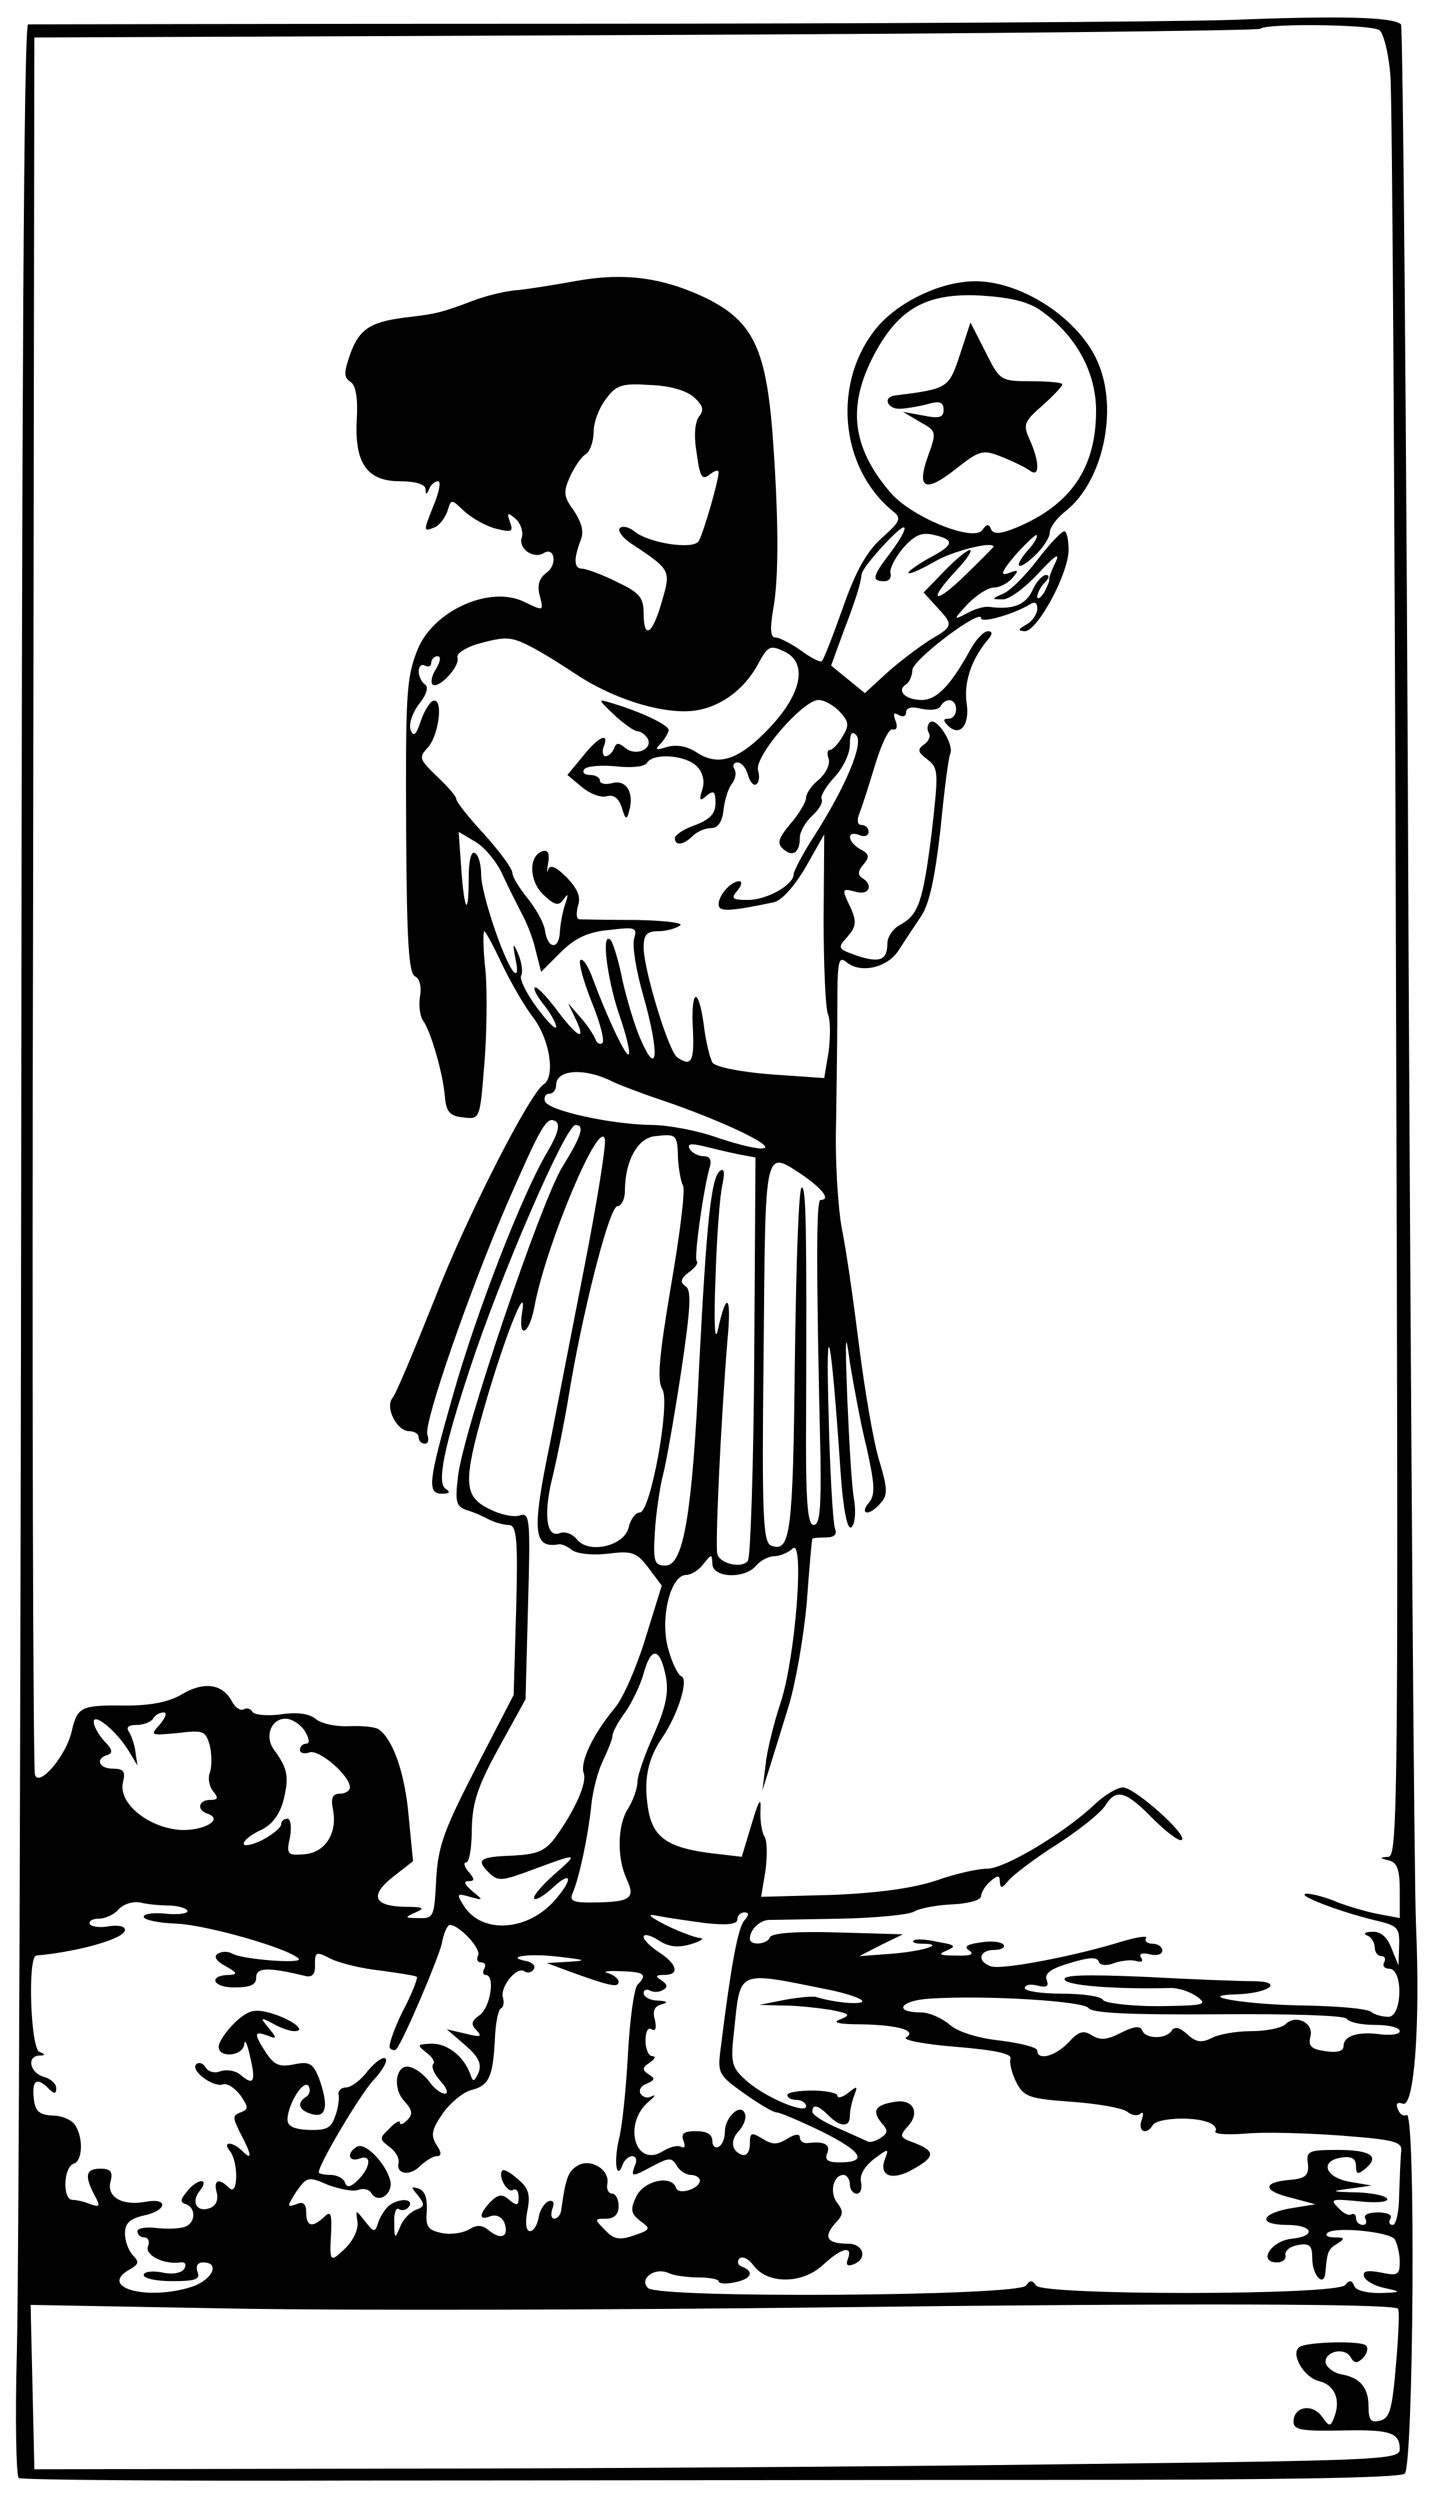 <?xml version="1.0" standalone="no"?>
<!DOCTYPE svg PUBLIC "-//W3C//DTD SVG 20010904//EN"
 "http://www.w3.org/TR/2001/REC-SVG-20010904/DTD/svg10.dtd">
<svg version="1.0" xmlns="http://www.w3.org/2000/svg"
 width="233pt" height="400pt" viewBox="0 0 233 400"
 preserveAspectRatio="xMidYMid meet">
<g transform="translate(0,400) scale(0.1,-0.1)"
fill="#000000" stroke="none">
<path d="M1965 3968 c-99 -3 -569 -6 -1045 -6 -476 0 -869 -1 -875 -1 -7 -1
-10 -597 -11 -1764 -1 -969 -4 -1851 -7 -1959 -3 -109 -1 -200 3 -203 5 -3
246 -5 537 -4 290 0 784 1 1098 1 375 0 574 3 583 10 14 13 18 583 3 574 -5
-3 -11 1 -14 9 -4 9 -1 12 8 9 18 -7 28 124 21 286 -3 69 -8 780 -12 1580 -3
800 -9 1458 -12 1461 -13 12 -97 14 -277 7z m242 -16 c7 -4 15 -37 18 -72 3
-36 7 -692 9 -1457 4 -1296 3 -1393 -12 -1394 -15 -1 -15 -2 1 -6 13 -3 17
-15 17 -48 l0 -44 -32 6 c-18 3 -48 12 -67 19 -18 8 -41 14 -50 14 -20 -1 50
-28 107 -42 39 -9 42 -12 41 -41 l-1 -32 -11 27 c-7 19 -18 28 -31 27 -12 0
-15 -3 -8 -6 6 -2 12 -11 12 -19 0 -8 5 -14 11 -14 5 0 7 -4 4 -10 -3 -5 0
-10 8 -10 23 0 21 -77 -1 -77 -9 0 -22 3 -28 8 -6 5 -52 9 -103 10 -96 1 -185
16 -111 18 53 2 75 21 25 21 -22 0 -100 3 -174 7 -96 4 -132 3 -127 -5 5 -9
79 -15 167 -13 14 1 34 -6 45 -14 17 -13 11 -14 -63 -15 -45 0 -85 5 -88 10
-3 6 -33 10 -66 10 -32 0 -59 4 -59 9 0 5 9 7 20 4 15 -4 19 -1 15 9 -4 10 6
18 37 27 29 9 43 10 46 3 2 -7 12 -8 25 -3 12 4 28 6 36 3 8 -2 11 0 7 6 -4 6
2 8 14 5 11 -3 20 0 20 6 0 6 -7 11 -16 11 -8 0 -13 4 -10 9 3 4 -13 2 -37 -5
-73 -23 -196 -47 -212 -40 -22 8 -18 26 6 26 11 0 18 4 15 8 -3 5 -19 7 -37 4
-22 -3 -27 -7 -18 -13 9 -6 2 -9 -21 -8 -27 0 -30 2 -15 8 16 7 14 9 -15 14
-18 4 -35 5 -38 2 -3 -3 3 -5 13 -5 40 0 3 -12 -47 -16 l-53 -4 35 18 35 17
-105 3 c-66 2 -106 -1 -108 -8 -4 -11 -32 -14 -32 -2 0 14 15 29 30 30 8 0 60
1 114 2 55 1 108 6 118 11 10 6 39 11 63 12 25 1 45 7 45 13 0 6 7 17 15 24
12 10 15 10 15 -1 1 -11 3 -11 13 1 7 9 41 35 77 58 36 23 71 51 78 62 18 29
33 25 77 -20 21 -21 42 -37 46 -34 11 7 -75 84 -94 84 -9 0 -29 -12 -44 -26
-48 -46 -145 -104 -173 -104 -15 0 -51 -8 -82 -19 -36 -12 -92 -20 -167 -23
l-113 -3 7 42 c3 24 3 49 -2 55 -4 7 -7 26 -6 43 1 21 -3 14 -14 -23 l-16 -53
-51 6 c-69 9 -92 26 -99 72 -7 45 -1 78 23 113 25 37 43 94 30 98 -5 2 -15 22
-21 45 -13 48 4 117 29 117 8 0 21 8 28 18 13 16 13 16 14 0 0 -23 52 -25 70
-3 7 8 20 15 29 15 9 0 23 6 29 12 20 20 5 -175 -19 -247 -11 -33 -22 -78 -24
-100 l-5 -40 11 35 c6 19 20 64 31 100 11 36 24 110 29 165 4 55 8 101 9 103
0 1 9 2 21 2 15 0 19 5 15 15 -3 9 -8 91 -10 183 -5 173 4 131 19 -91 4 -61
11 -95 17 -91 6 4 8 23 5 43 -4 20 -8 92 -11 161 -4 104 -3 114 4 60 6 -36 17
-97 27 -137 13 -59 14 -75 3 -88 -7 -8 -8 -15 -2 -15 5 0 15 7 22 16 11 12 10
24 -3 67 -9 29 -23 111 -32 182 -9 72 -21 157 -28 190 -6 33 -11 110 -9 170 1
61 2 145 2 189 0 67 2 77 14 67 23 -20 68 -9 85 20 9 14 25 38 35 53 13 19 22
60 31 139 6 62 13 117 16 122 5 15 -21 56 -32 50 -5 -4 -6 -11 -3 -17 4 -6 0
-14 -7 -19 -11 -8 -11 -12 5 -24 18 -14 18 -20 7 -117 -14 -111 -21 -132 -51
-148 -11 -6 -20 -19 -20 -30 0 -27 -13 -31 -49 -19 -31 11 -31 12 -15 30 14
16 15 24 6 45 -16 33 -15 33 8 27 21 -6 28 11 10 22 -8 5 -7 12 2 22 10 12 9
17 -5 24 -21 12 -23 31 -2 23 8 -4 15 -1 15 5 0 6 -5 11 -11 11 -7 0 -8 7 -4
18 4 9 15 44 25 77 10 33 22 59 28 58 7 -2 9 4 5 14 -4 11 -3 14 5 9 7 -4 12
-2 12 4 0 8 9 10 24 6 14 -3 28 -2 31 4 9 15 25 12 25 -5 0 -8 -5 -15 -12 -15
-9 0 -9 -3 -1 -11 19 -19 35 1 30 35 -5 33 7 69 31 99 11 12 11 17 3 17 -7 0
-20 -14 -29 -31 -31 -56 -53 -79 -77 -79 -26 0 -41 15 -25 25 5 3 10 14 10 23
1 17 110 99 110 83 0 -9 54 7 78 22 8 5 12 3 12 -7 0 -8 -8 -20 -17 -25 -14
-8 -15 -10 -3 -11 20 0 70 92 70 130 0 17 -3 30 -7 30 -5 -1 -24 -21 -43 -46
-19 -25 -44 -50 -55 -54 -18 -8 -19 -9 -1 -9 10 -1 36 18 58 42 27 29 35 34
27 17 -7 -14 -11 -26 -10 -28 1 -1 -3 -10 -8 -20 -6 -9 -11 -12 -11 -7 0 6 5
16 12 23 7 7 8 12 2 12 -6 0 -16 -11 -22 -25 -11 -23 -31 -31 -69 -26 -7 1
-23 -3 -35 -10 -23 -12 -23 -11 1 15 14 14 32 26 42 26 9 0 22 7 29 15 11 13
10 14 -6 8 -14 -5 -12 2 11 29 17 19 32 33 34 32 2 -2 -3 -12 -12 -22 -26 -29
-20 -38 8 -12 14 13 25 30 25 38 0 8 11 23 25 34 60 47 85 162 52 238 -29 69
-121 130 -196 130 -54 0 -120 -31 -156 -72 -74 -87 -62 -226 24 -296 14 -11
12 -16 -17 -42 -24 -21 -42 -52 -63 -112 -16 -45 -31 -84 -34 -86 -2 -2 -17 5
-33 17 -17 12 -35 21 -41 21 -8 0 -9 13 -4 43 10 53 9 152 -1 287 -11 134 -32
177 -108 214 -68 32 -128 40 -203 27 -33 -6 -76 -13 -95 -15 -19 -1 -51 -9
-70 -16 -55 -21 -63 -22 -103 -27 -63 -7 -81 -18 -96 -58 -11 -31 -11 -39 0
-46 8 -5 12 -25 10 -59 -4 -71 16 -100 69 -100 25 0 40 -5 41 -12 0 -10 2 -10
6 0 2 6 9 12 14 12 5 0 2 -16 -6 -36 -18 -45 -18 -45 0 -38 8 3 17 15 21 26 6
20 6 20 27 0 12 -11 35 -24 51 -28 25 -6 28 -5 22 11 -5 15 -4 16 9 5 8 -7 13
-21 10 -30 -6 -18 19 -35 35 -25 18 11 22 -19 5 -31 -12 -9 -16 -20 -11 -38 6
-24 6 -24 -25 -9 -55 27 -146 -14 -171 -77 -18 -45 -19 -72 -18 -295 1 -169 4
-222 14 -227 8 -4 11 -18 8 -33 -2 -14 0 -31 5 -38 12 -16 32 -84 35 -122 2
-24 8 -31 30 -33 26 -3 26 -3 33 84 4 48 5 116 2 150 -4 35 -4 64 -2 64 2 0
15 -24 28 -52 14 -29 36 -68 51 -87 26 -35 35 -94 16 -106 -22 -14 -123 -211
-175 -345 -32 -80 -61 -150 -67 -157 -12 -15 7 -53 27 -53 8 0 15 -4 15 -10 0
-5 4 -10 10 -10 5 0 7 6 4 14 -7 17 67 230 128 371 55 126 63 139 77 131 8 -5
4 -20 -13 -49 -41 -69 -114 -258 -151 -389 -40 -140 -42 -158 -17 -158 12 0
13 3 5 8 -14 9 -3 65 39 192 47 144 153 390 169 390 15 0 10 -17 -21 -67 -34
-55 -159 -424 -167 -495 -5 -41 -3 -48 13 -54 11 -3 27 -10 36 -15 10 -5 24
-9 32 -9 13 0 15 -22 12 -136 l-4 -136 -60 -116 c-52 -101 -61 -126 -64 -180
-3 -59 -4 -62 -28 -61 -23 0 -23 1 -5 9 16 7 13 9 -17 9 -50 1 -57 18 -19 48
l32 25 -7 72 c-6 69 -25 123 -48 139 -6 4 -27 6 -48 5 -20 -1 -43 4 -52 11
-10 9 -30 12 -56 8 -22 -3 -43 -1 -46 4 -3 5 -9 7 -14 4 -5 -3 -14 3 -19 13
-15 28 -45 32 -80 11 -20 -12 -49 -18 -90 -18 -71 1 -77 -2 -86 -40 -8 -39
-52 -91 -59 -71 -3 8 -5 637 -3 1398 l2 1382 978 4 c538 2 981 7 984 10 9 9
176 7 190 -2z m-540 -450 c54 -38 86 -96 87 -156 1 -93 -39 -153 -127 -190
-27 -11 -37 -11 -41 -3 -3 9 -7 9 -14 -1 -14 -20 -115 21 -148 61 -61 72 -68
137 -26 218 40 76 85 101 173 96 47 -3 76 -10 96 -25z m-556 -138 c14 -13 16
-20 8 -30 -7 -9 -9 -31 -4 -60 5 -38 9 -43 21 -33 8 6 14 8 14 3 -1 -17 -25
-99 -32 -110 -9 -14 -81 -3 -103 16 -9 7 -19 9 -23 5 -4 -4 4 -15 17 -24 65
-43 65 -43 50 -94 -15 -53 -29 -61 -29 -18 0 25 -7 33 -43 50 -24 12 -49 21
-55 21 -14 0 -14 16 -3 45 6 14 2 28 -10 47 -17 23 -18 30 -7 55 7 15 18 32
25 36 7 4 13 21 13 36 0 16 9 39 20 53 16 22 26 25 70 22 32 -1 59 -9 71 -20z
m315 -247 c-30 -39 -32 -47 -11 -47 8 0 12 6 10 13 -2 6 7 24 20 40 19 21 30
26 50 21 34 -8 32 -16 -10 -38 -19 -11 -33 -21 -31 -23 2 -2 20 6 41 18 28 17
95 34 95 24 0 0 -20 -21 -45 -45 -50 -49 -62 -43 -14 8 16 17 26 32 21 32 -4
0 -23 -15 -41 -34 l-33 -34 21 -23 c27 -29 27 -31 -11 -53 -17 -11 -48 -34
-68 -52 l-36 -33 -27 22 -27 22 20 55 c20 52 27 75 29 92 2 12 63 79 68 74 3
-3 -7 -20 -21 -39z m-576 -152 c16 -8 48 -28 72 -44 56 -37 128 -61 179 -59
46 2 90 32 114 79 14 25 18 27 39 17 39 -17 30 -67 -22 -122 -49 -52 -82 -63
-117 -40 -15 10 -32 13 -47 9 -19 -6 -21 -5 -10 6 6 7 12 17 12 21 0 8 -44 29
-91 43 -23 7 -23 7 4 -19 15 -14 32 -26 37 -26 5 0 12 -5 16 -11 10 -17 -18
-30 -35 -16 -11 9 -15 9 -18 0 -3 -7 -9 -13 -14 -13 -4 0 -6 7 -3 15 10 25 -9
16 -34 -16 l-24 -29 24 -20 c12 -10 30 -17 39 -14 11 3 19 -3 24 -18 6 -20 8
-21 12 -5 8 29 -5 50 -27 44 -11 -3 -20 -1 -20 4 0 5 -7 9 -16 9 -8 0 -13 4
-9 9 3 5 25 7 49 5 26 -3 47 -1 51 5 10 17 62 13 80 -5 10 -10 13 -24 9 -37
-6 -18 -4 -20 7 -10 11 9 14 7 14 -12 0 -17 -9 -26 -32 -35 -18 -6 -33 -16
-33 -21 0 -13 14 -11 28 3 7 7 20 13 30 13 11 0 18 10 20 30 2 17 8 35 14 42
5 7 7 17 3 23 -3 5 -1 10 5 10 7 0 14 -9 17 -20 3 -11 9 -18 13 -15 5 3 6 13
3 23 -5 23 72 112 97 112 9 0 25 -9 34 -19 15 -16 15 -22 4 -40 -7 -12 -16
-21 -20 -21 -4 0 -5 -6 -2 -14 3 -8 -4 -23 -15 -33 -12 -9 -21 -23 -21 -29 0
-7 -11 -26 -25 -42 -20 -24 -22 -32 -11 -41 15 -13 26 -5 26 19 0 9 9 25 20
35 11 10 17 21 15 26 -3 4 6 20 20 35 14 15 25 38 25 52 0 18 3 23 10 16 13
-13 -17 -83 -66 -160 -19 -29 -34 -58 -34 -63 0 -17 -43 -41 -73 -41 -25 0
-28 2 -17 15 7 8 8 15 3 15 -13 0 -33 -22 -33 -37 0 -12 15 -12 87 3 13 2 33
24 52 56 l30 53 -1 -135 c0 -74 3 -143 7 -153 4 -9 4 -36 1 -60 l-7 -42 -86 6
c-50 4 -89 12 -93 19 -4 7 -11 35 -14 62 -9 63 -21 54 -17 -12 2 -49 -3 -57
-25 -42 -14 9 -54 141 -54 176 0 20 5 26 23 26 12 0 28 4 35 9 8 4 -22 8 -70
9 -46 0 -87 1 -91 1 -5 1 -5 10 -2 22 5 14 -1 27 -18 45 -18 18 -27 21 -30 12
-2 -7 -2 -2 0 10 3 16 0 23 -9 20 -23 -8 -21 -49 2 -70 18 -17 24 -18 32 -7 7
10 8 9 3 -6 -4 -11 -8 -31 -9 -45 -1 -31 -20 -29 -24 2 -2 12 -15 35 -28 51
-13 16 -24 34 -24 40 0 7 -20 34 -45 62 -25 27 -45 52 -45 57 0 4 -14 20 -31
36 -27 26 -29 30 -16 44 18 17 27 77 12 77 -5 1 -15 -14 -21 -31 -8 -24 -12
-28 -17 -16 -3 10 3 28 14 42 12 15 15 27 9 31 -5 3 -10 13 -10 21 0 8 5 12
10 9 6 -3 10 -1 10 4 0 6 5 11 10 11 6 0 5 -8 -2 -20 -7 -10 -9 -22 -6 -25 9
-9 45 29 40 43 -2 6 12 15 30 21 47 13 55 13 88 -4z m-46 -364 c9 -20 23 -47
30 -61 8 -14 19 -41 23 -60 l9 -35 31 31 c23 23 44 33 78 36 41 5 45 4 40 -13
-4 -10 3 -53 15 -94 25 -89 23 -131 -4 -70 -10 22 -23 66 -30 97 -6 31 -15 60
-19 64 -15 15 -6 -59 13 -117 12 -34 19 -63 16 -66 -4 -5 -34 58 -57 120 -7
20 -16 34 -20 31 -4 -2 4 -32 17 -65 14 -34 22 -64 18 -68 -4 -3 -9 0 -11 6
-3 7 -13 23 -24 35 l-20 23 11 -23 c19 -39 6 -34 -26 8 -16 22 -33 40 -37 40
-5 0 1 -12 12 -26 12 -15 21 -31 21 -37 0 -6 -14 8 -31 31 -17 23 -28 46 -25
51 3 5 1 20 -4 33 -9 21 -10 20 -5 -7 4 -18 3 -26 -3 -20 -16 18 -52 126 -52
155 0 16 -4 32 -10 35 -6 4 -10 -12 -10 -41 0 -63 -7 -53 -12 18 l-4 57 27
-16 c15 -9 34 -32 43 -52z m177 -332 c8 -4 44 -18 80 -30 91 -31 176 -71 162
-76 -7 -3 -40 5 -73 16 -33 12 -81 21 -108 21 -65 1 -165 23 -170 38 -2 6 1
12 7 12 6 0 11 6 11 14 0 25 46 28 91 5z m-46 -297 c-20 -103 -45 -230 -55
-282 -29 -140 -27 -168 14 -161 4 1 14 -3 21 -9 8 -6 32 -9 58 -6 39 5 46 2
65 -23 l21 -28 -26 -84 c-14 -46 -36 -97 -50 -113 -34 -41 -55 -85 -49 -103 6
-15 -14 -60 -46 -104 -16 -21 -29 -26 -66 -28 -54 -2 -61 -6 -40 -27 15 -15
21 -14 72 5 73 27 73 27 31 -10 -20 -18 -33 -34 -30 -37 3 -3 16 5 30 18 29
27 33 15 5 -18 -43 -52 -119 -58 -148 -11 -12 19 -11 20 10 14 22 -6 22 -6 4
9 -12 10 -15 16 -7 16 11 0 11 3 1 15 -7 8 -9 15 -4 15 5 0 9 24 9 53 1 43 9
68 43 130 l43 78 4 150 c4 140 3 150 -14 144 -10 -3 -32 2 -49 11 -40 20 -41
43 -7 162 31 108 68 203 61 155 -8 -46 10 -41 19 5 18 99 105 306 113 269 2
-10 -13 -103 -33 -205z m150 174 c1 -18 5 -38 8 -43 4 -6 -5 -78 -19 -159 -19
-113 -23 -153 -14 -167 13 -22 -19 -197 -36 -197 -7 0 -15 -11 -18 -24 -7 -30
-64 -43 -83 -19 -7 9 -19 13 -27 10 -22 -9 -27 31 -11 93 7 30 18 84 24 120
22 137 66 310 79 310 6 0 12 11 12 24 0 48 20 85 48 88 35 4 36 3 37 -36z m97
7 l27 -5 -2 -317 c-1 -174 -6 -321 -10 -328 -8 -13 -44 -6 -49 10 -4 12 6 219
16 341 7 73 -1 83 -15 19 -5 -24 -7 8 -4 82 2 66 7 133 11 149 4 19 3 27 -3
23 -15 -9 -22 -79 -34 -309 -11 -240 -25 -323 -54 -323 -18 0 -20 6 -17 55 2
30 8 71 13 90 5 19 18 93 29 165 15 101 17 131 7 137 -9 6 -8 12 5 22 10 7 16
15 13 18 -5 4 11 118 21 151 3 11 0 17 -10 17 -8 0 -18 5 -22 11 -5 9 1 10 22
5 16 -4 41 -10 56 -13z m105 -35 c31 -22 42 -38 26 -38 -7 0 -7 -109 0 -413 1
-82 -1 -107 -11 -107 -10 0 -13 39 -12 178 1 305 0 362 -7 362 -5 0 -9 -125
-11 -277 -3 -277 -7 -308 -38 -296 -13 5 -15 48 -12 309 3 336 0 325 65 282z
m-221 -803 c4 -25 -1 -48 -20 -91 -14 -31 -26 -65 -26 -76 0 -10 -7 -29 -15
-42 -17 -26 -18 -79 -2 -113 14 -30 6 -36 -48 -37 -37 -1 -44 2 -39 14 11 25
25 92 30 139 2 24 11 58 19 74 8 17 15 34 15 39 0 6 9 23 21 39 11 16 25 45
30 65 12 41 26 37 35 -11z m-858 -120 l12 -20 -3 20 c-1 11 -6 26 -10 33 -6 8
-2 12 12 12 11 0 23 5 26 10 3 6 11 10 17 10 6 0 3 -8 -6 -19 -16 -18 -16 -18
28 -14 42 5 45 4 52 -21 3 -14 3 -33 0 -42 -4 -9 -1 -23 5 -30 9 -11 8 -14 -5
-14 -18 0 -22 -16 -4 -22 27 -9 -6 -28 -44 -26 -52 4 -100 44 -91 77 4 16 1
21 -16 21 -23 0 -29 16 -9 22 9 3 8 9 -5 22 -9 10 -17 24 -17 31 0 16 40 -18
58 -50z m280 35 c7 -12 8 -20 2 -20 -5 0 -10 -4 -10 -10 0 -5 7 -7 15 -4 15 6
65 -37 65 -56 0 -5 -7 -10 -16 -10 -12 0 -15 -7 -11 -26 7 -38 -13 -69 -47
-71 -26 -2 -28 0 -22 27 3 17 1 30 -4 30 -6 0 -10 -4 -10 -9 0 -5 -13 -16 -30
-25 -16 -8 -30 -11 -30 -6 0 5 12 15 28 22 18 9 30 25 36 49 9 37 6 50 -16 80
-15 21 -4 49 19 49 10 0 24 -9 31 -20z m-215 -279 c15 -1 27 -5 27 -9 0 -4
-16 -6 -35 -4 -19 2 -35 0 -35 -5 0 -5 24 -10 53 -11 47 -2 178 -39 195 -56 8
-9 -92 -1 -106 8 -7 4 -17 4 -23 0 -8 -4 -3 -12 12 -20 18 -10 20 -13 7 -14
-35 0 -29 -20 6 -20 27 0 36 4 36 16 0 16 18 17 80 2 10 -2 15 4 14 19 0 20 2
21 25 9 14 -7 50 -16 80 -19 29 -4 55 -8 58 -10 2 -2 -8 -28 -23 -56 -14 -29
-23 -55 -20 -58 3 -4 8 -4 10 -2 11 12 67 144 73 169 3 17 9 30 13 30 15 0 51
-39 45 -49 -3 -6 -1 -11 5 -11 6 0 8 -4 5 -10 -3 -5 -2 -10 2 -10 16 0 8 -51
-9 -64 -14 -10 -15 -15 -5 -25 9 -10 6 -11 -18 -5 l-30 7 29 -25 c22 -19 27
-30 22 -44 -7 -15 -9 -16 -13 -4 -10 29 -36 50 -62 50 -24 -1 -24 -2 -9 -14
10 -7 15 -16 11 -19 -3 -4 2 -16 12 -27 10 -11 13 -20 7 -20 -6 0 -17 8 -24
18 -7 10 -20 21 -30 24 -23 9 -32 -31 -11 -54 13 -14 14 -21 5 -30 -7 -7 -12
-9 -12 -4 0 4 -8 0 -17 -10 -16 -15 -16 -17 0 -29 10 -7 16 -18 15 -25 -5 -19
18 -23 35 -5 9 8 20 15 26 15 8 0 8 6 -1 19 -9 15 -7 24 11 50 12 17 33 34 46
37 28 7 34 22 37 82 1 24 5 45 9 48 5 2 6 10 4 17 -6 16 21 51 34 43 5 -4 12
-2 15 3 4 5 -2 11 -11 13 -38 7 4 13 52 7 43 -5 45 -6 15 -8 l-35 -2 35 -13
c66 -24 80 -27 80 -17 0 5 -8 11 -17 14 -10 2 -1 4 19 3 39 -1 45 -5 28 -22
-5 -5 -12 -54 -15 -109 -3 -55 -9 -118 -15 -140 -8 -36 -3 -66 7 -37 3 6 9 12
15 12 6 0 8 -7 4 -15 -7 -19 -5 -19 30 0 25 13 29 13 37 0 4 -8 15 -15 22 -15
8 0 15 -4 15 -9 0 -13 -34 -24 -38 -12 -7 22 -52 12 -64 -14 -10 -21 -8 -27 7
-39 17 -12 16 -14 -11 -23 -23 -8 -32 -6 -46 9 -17 17 -17 18 2 18 13 0 20 7
20 20 0 11 -5 20 -10 20 -6 0 -10 7 -8 16 4 23 -28 42 -49 28 -14 -9 -18 -20
-25 -71 -1 -7 -6 -13 -11 -13 -5 0 -6 7 -3 16 4 10 1 14 -6 12 -7 -3 -14 -14
-16 -26 -2 -12 -8 -22 -14 -22 -6 0 -8 13 -4 33 5 25 2 36 -15 50 -11 10 -23
17 -25 14 -8 -8 8 -37 17 -31 5 3 9 -2 9 -12 0 -13 -3 -14 -15 -4 -11 10 -18
9 -30 -3 -19 -20 -19 -31 0 -23 9 3 18 -1 22 -10 8 -22 -4 -29 -23 -14 -12 10
-20 11 -33 3 -10 -6 -29 -9 -44 -6 -23 5 -26 10 -24 36 1 19 -3 32 -13 35 -13
4 -13 3 -1 -11 11 -14 11 -18 -4 -23 -9 -4 -21 -16 -25 -28 -8 -19 -9 -18 -9
7 -1 16 3 26 8 22 5 -3 12 -1 16 5 7 12 -15 13 -31 2 -6 -4 -14 -16 -18 -26
-6 -19 -7 -19 -22 0 -15 19 -15 19 -12 -1 2 -11 -6 -29 -19 -42 -25 -24 -26
-24 -23 27 1 28 -1 33 -11 23 -19 -18 -29 -16 -29 7 0 14 -5 18 -16 13 -15 -5
-15 -4 0 20 17 24 19 25 51 11 19 -7 40 -11 48 -8 8 3 18 1 21 -5 12 -19 37 0
30 22 -9 29 -41 60 -53 52 -17 -10 -13 -25 4 -19 20 8 19 -13 -2 -34 -12 -12
-18 -13 -21 -4 -2 6 -12 12 -23 12 -10 0 -19 2 -19 4 0 13 67 126 88 148 14
15 23 31 19 34 -4 4 -16 -5 -28 -19 -11 -15 -27 -27 -35 -27 -8 0 -14 -6 -12
-12 1 -7 -1 -23 -6 -35 -6 -18 -14 -22 -42 -21 -24 1 -34 6 -34 17 1 25 26 65
34 53 3 -6 2 -13 -4 -17 -16 -10 -12 -22 10 -28 23 -6 26 15 10 59 -9 22 -15
26 -39 21 -24 -5 -32 -1 -45 18 -20 31 -20 36 2 28 15 -6 16 -5 2 12 -14 17
-14 18 7 7 12 -7 27 -12 34 -12 21 0 -4 19 -38 29 -26 7 -35 5 -57 -15 -14
-14 -26 -31 -26 -39 0 -19 40 -15 41 5 1 8 5 -1 9 -20 10 -41 6 -48 -15 -30
-8 7 -22 9 -32 6 -9 -4 -20 -1 -24 6 -4 7 -11 9 -15 5 -10 -10 28 -38 43 -32
7 2 19 -6 28 -18 13 -19 13 -22 0 -27 -13 -5 -13 -8 0 -34 18 -34 19 -44 3
-28 -16 16 -33 16 -20 0 14 -18 13 -73 -1 -59 -17 17 -26 13 -20 -8 3 -11 -2
-21 -11 -24 -21 -8 -31 10 -16 28 7 9 8 15 2 15 -5 0 -16 -7 -23 -17 -11 -13
-11 -17 -1 -20 16 -6 15 -30 -2 -36 -8 -3 -28 -4 -45 -2 -17 2 -31 0 -31 -5 0
-6 5 -10 11 -10 6 0 9 -6 6 -14 -6 -14 25 -30 52 -26 7 1 10 -3 6 -10 -4 -7
-19 -10 -36 -6 -16 3 -29 1 -29 -4 0 -6 21 -10 46 -10 37 0 45 3 40 15 -3 9 0
15 9 15 28 0 15 -28 -18 -39 -72 -23 -151 -1 -99 28 14 8 15 12 5 22 -7 7 -13
23 -13 35 0 17 8 24 30 29 38 8 40 29 3 22 -38 -7 -63 8 -56 33 4 15 0 20 -16
20 -24 0 -26 -11 -10 -42 10 -18 9 -20 -6 -15 -9 4 -22 7 -29 7 -16 0 -15 52
2 58 14 4 16 41 2 62 -5 8 -21 15 -36 15 -21 1 -28 7 -30 28 -3 29 5 34 24 15
9 -9 12 -9 12 1 0 7 -9 15 -20 18 -22 6 -28 33 -7 34 10 0 10 2 0 6 -14 5 -19
152 -5 154 67 6 142 27 142 41 0 6 -11 8 -25 6 -14 -3 -28 -1 -31 3 -3 5 4 9
14 9 11 0 25 7 32 15 7 8 22 13 34 11 11 -3 33 -5 49 -5z m855 -28 c36 -4 52
-2 52 6 0 6 5 11 11 11 8 0 8 -4 0 -13 -10 -12 -21 -70 -37 -199 -6 -45 -6
-47 36 -77 24 -17 47 -31 53 -31 5 0 38 -14 73 -31 64 -32 74 -49 27 -49 -18
0 -24 4 -19 15 5 14 -5 19 -31 16 -7 -1 -13 3 -13 9 0 6 -7 6 -20 -2 -16 -10
-24 -10 -40 0 -18 11 -20 10 -20 -9 0 -11 -5 -19 -12 -17 -18 6 -20 24 -5 39
7 8 12 20 9 27 -6 18 -32 -5 -32 -29 0 -10 -4 -21 -10 -24 -5 -3 -10 1 -10 9
0 11 -9 16 -26 16 -20 0 -25 -4 -20 -16 3 -8 2 -12 -4 -9 -5 3 -18 0 -29 -7
-45 -28 -65 45 -22 80 9 8 11 11 4 8 -6 -4 -14 -2 -18 4 -3 6 1 13 10 16 13 6
14 8 3 15 -11 7 -10 11 2 19 8 5 10 10 4 10 -6 0 -11 11 -11 25 0 14 4 22 10
18 6 -4 8 2 5 15 -4 14 -1 22 11 25 11 3 9 5 -6 6 -13 0 -23 6 -23 12 0 5 5 7
10 4 6 -3 15 -3 21 1 8 4 7 9 -2 15 -11 7 -10 9 4 9 25 0 21 17 -8 36 -14 9
-25 20 -25 25 0 5 10 3 23 -5 16 -11 31 -13 52 -7 17 5 23 10 15 10 -8 1 -33
10 -55 21 -25 13 -31 18 -15 15 14 -3 49 -8 78 -12z m195 -106 c31 -6 57 -15
57 -19 0 -6 -43 -3 -75 7 -6 1 -28 -1 -50 -5 l-40 -8 40 -1 c22 0 56 -4 75 -7
30 -6 32 -8 15 -15 -14 -5 -4 -8 32 -8 60 -1 91 -10 73 -21 -7 -4 29 -11 79
-15 62 -5 91 -11 88 -19 -2 -6 2 -23 9 -37 12 -24 20 -27 89 -32 42 -3 82 -10
89 -16 7 -6 17 -7 21 -3 5 4 5 -1 2 -10 -7 -19 8 -25 18 -8 7 11 64 14 89 4 9
-3 14 -10 11 -14 -3 -5 18 -6 47 -4 29 3 98 1 153 -3 92 -7 100 -10 97 -28 -1
-11 -2 -41 -3 -67 0 -27 -5 -48 -10 -48 -6 0 -7 4 -4 10 4 6 -5 10 -20 10 -15
0 -24 -4 -20 -10 3 -6 1 -10 -4 -10 -6 0 -11 5 -11 11 0 5 -3 8 -7 6 -5 -3
-14 2 -22 11 -13 13 -10 14 32 10 26 -3 47 -2 47 3 0 5 -21 10 -47 11 -44 1
-45 2 -13 6 l35 5 -35 6 c-40 7 -49 34 -12 39 15 2 22 -2 22 -14 0 -13 3 -14
15 -4 24 20 8 30 -45 30 -46 0 -50 -2 -47 -22 2 -19 -4 -24 -30 -26 -44 -4
-42 -18 5 -29 l37 -10 -43 -7 c-46 -9 -48 -26 -2 -26 41 0 47 -18 8 -22 -34
-3 -56 -38 -24 -38 9 0 15 6 13 12 -1 7 8 14 21 16 18 3 22 -1 22 -22 0 -27
19 -47 21 -22 3 33 4 37 19 46 13 8 12 10 -4 10 -11 0 -16 3 -12 7 11 11 100
2 108 -10 4 -7 8 -23 8 -36 0 -21 -3 -23 -31 -17 -22 4 -29 2 -26 -7 2 -6 17
-15 33 -18 28 -6 27 -7 -8 -8 -21 0 -39 4 -41 12 -4 9 -8 9 -14 1 -12 -17
-485 -17 -495 -1 -6 9 -10 9 -16 0 -11 -17 -588 -21 -605 -4 -15 15 11 34 33
24 8 -4 30 -7 48 -7 17 0 32 -3 32 -6 0 -4 11 -5 25 -2 27 5 33 17 13 25 -7 2
-9 8 -5 13 5 5 15 0 23 -11 22 -30 78 -30 111 1 29 27 48 32 40 10 -4 -10 -1
-13 9 -9 23 9 16 33 -9 33 -33 0 -40 10 -21 32 14 14 14 20 4 33 -13 16 -7 45
10 45 5 0 10 -7 10 -15 0 -8 5 -15 11 -15 6 0 9 8 7 18 -3 11 5 25 20 37 24
18 25 18 18 0 -10 -27 12 -35 45 -16 36 20 36 29 3 42 -25 9 -25 11 -11 27 20
22 8 44 -21 39 -31 -5 -37 -14 -22 -33 12 -13 11 -17 -1 -25 -8 -5 -16 -7 -19
-6 -3 1 -24 11 -47 21 -24 10 -43 22 -43 27 0 13 9 11 26 -6 19 -19 34 -19 34
-1 0 8 3 23 7 33 6 16 5 16 -10 4 -9 -7 -17 -9 -17 -4 0 4 -18 8 -40 8 -22 0
-40 -3 -40 -7 0 -5 7 -8 15 -8 8 0 15 -5 15 -10 0 -14 -70 16 -98 43 -22 20
-23 28 -17 80 10 96 4 93 148 64z m419 -30 c5 -8 65 -11 207 -10 119 1 203 -2
206 -7 4 -6 24 -10 46 -10 21 0 39 -4 39 -10 0 -5 -14 -7 -31 -5 -37 5 -59 -3
-59 -19 0 -8 -10 -11 -29 -8 -22 3 -28 8 -24 23 6 22 -23 37 -40 20 -6 -6 -31
-11 -55 -11 -24 0 -52 -5 -63 -11 -16 -8 -25 -7 -39 6 -12 11 -20 13 -25 6 -8
-14 -42 -14 -47 0 -3 8 -13 7 -33 -3 -23 -12 -34 -13 -47 -5 -14 9 -22 7 -38
-11 -21 -22 -50 -30 -50 -13 0 5 -27 12 -60 16 -36 4 -68 14 -81 26 -12 10
-32 19 -45 19 -45 0 -34 19 13 22 92 6 248 -4 255 -15z m495 -481 c3 -2 1 -42
-3 -89 -6 -72 -10 -86 -25 -90 -15 -4 -19 0 -19 23 0 30 -14 46 -44 51 -11 2
-21 10 -24 16 -6 19 28 29 39 12 6 -11 11 -11 20 -2 7 7 9 16 5 20 -8 8 -92 6
-106 -2 -16 -10 6 -49 31 -55 25 -6 35 -30 24 -58 -6 -16 -8 -15 -20 2 -16 21
-45 15 -45 -9 0 -13 13 -15 74 -14 81 2 96 -3 96 -30 0 -17 -31 -18 -542 -24
-299 -4 -790 -7 -1093 -7 l-550 -1 -3 132 -3 131 333 -6 c183 -3 605 -2 938 2
577 7 909 6 917 -2z"/>
<path d="M1536 3432 c-18 -54 -19 -54 -105 -65 -19 -3 -10 -22 9 -21 8 0 27 3
43 7 21 6 27 4 27 -9 0 -12 -7 -14 -32 -9 l-33 6 27 -16 c27 -15 27 -16 13
-55 -19 -53 -4 -59 45 -20 38 30 43 31 73 19 18 -7 38 -17 45 -22 16 -12 16
13 0 49 -11 24 -10 29 20 55 18 16 32 31 32 34 0 3 -22 5 -50 5 -49 0 -50 1
-73 47 l-24 47 -17 -52z"/>
</g>
</svg>
